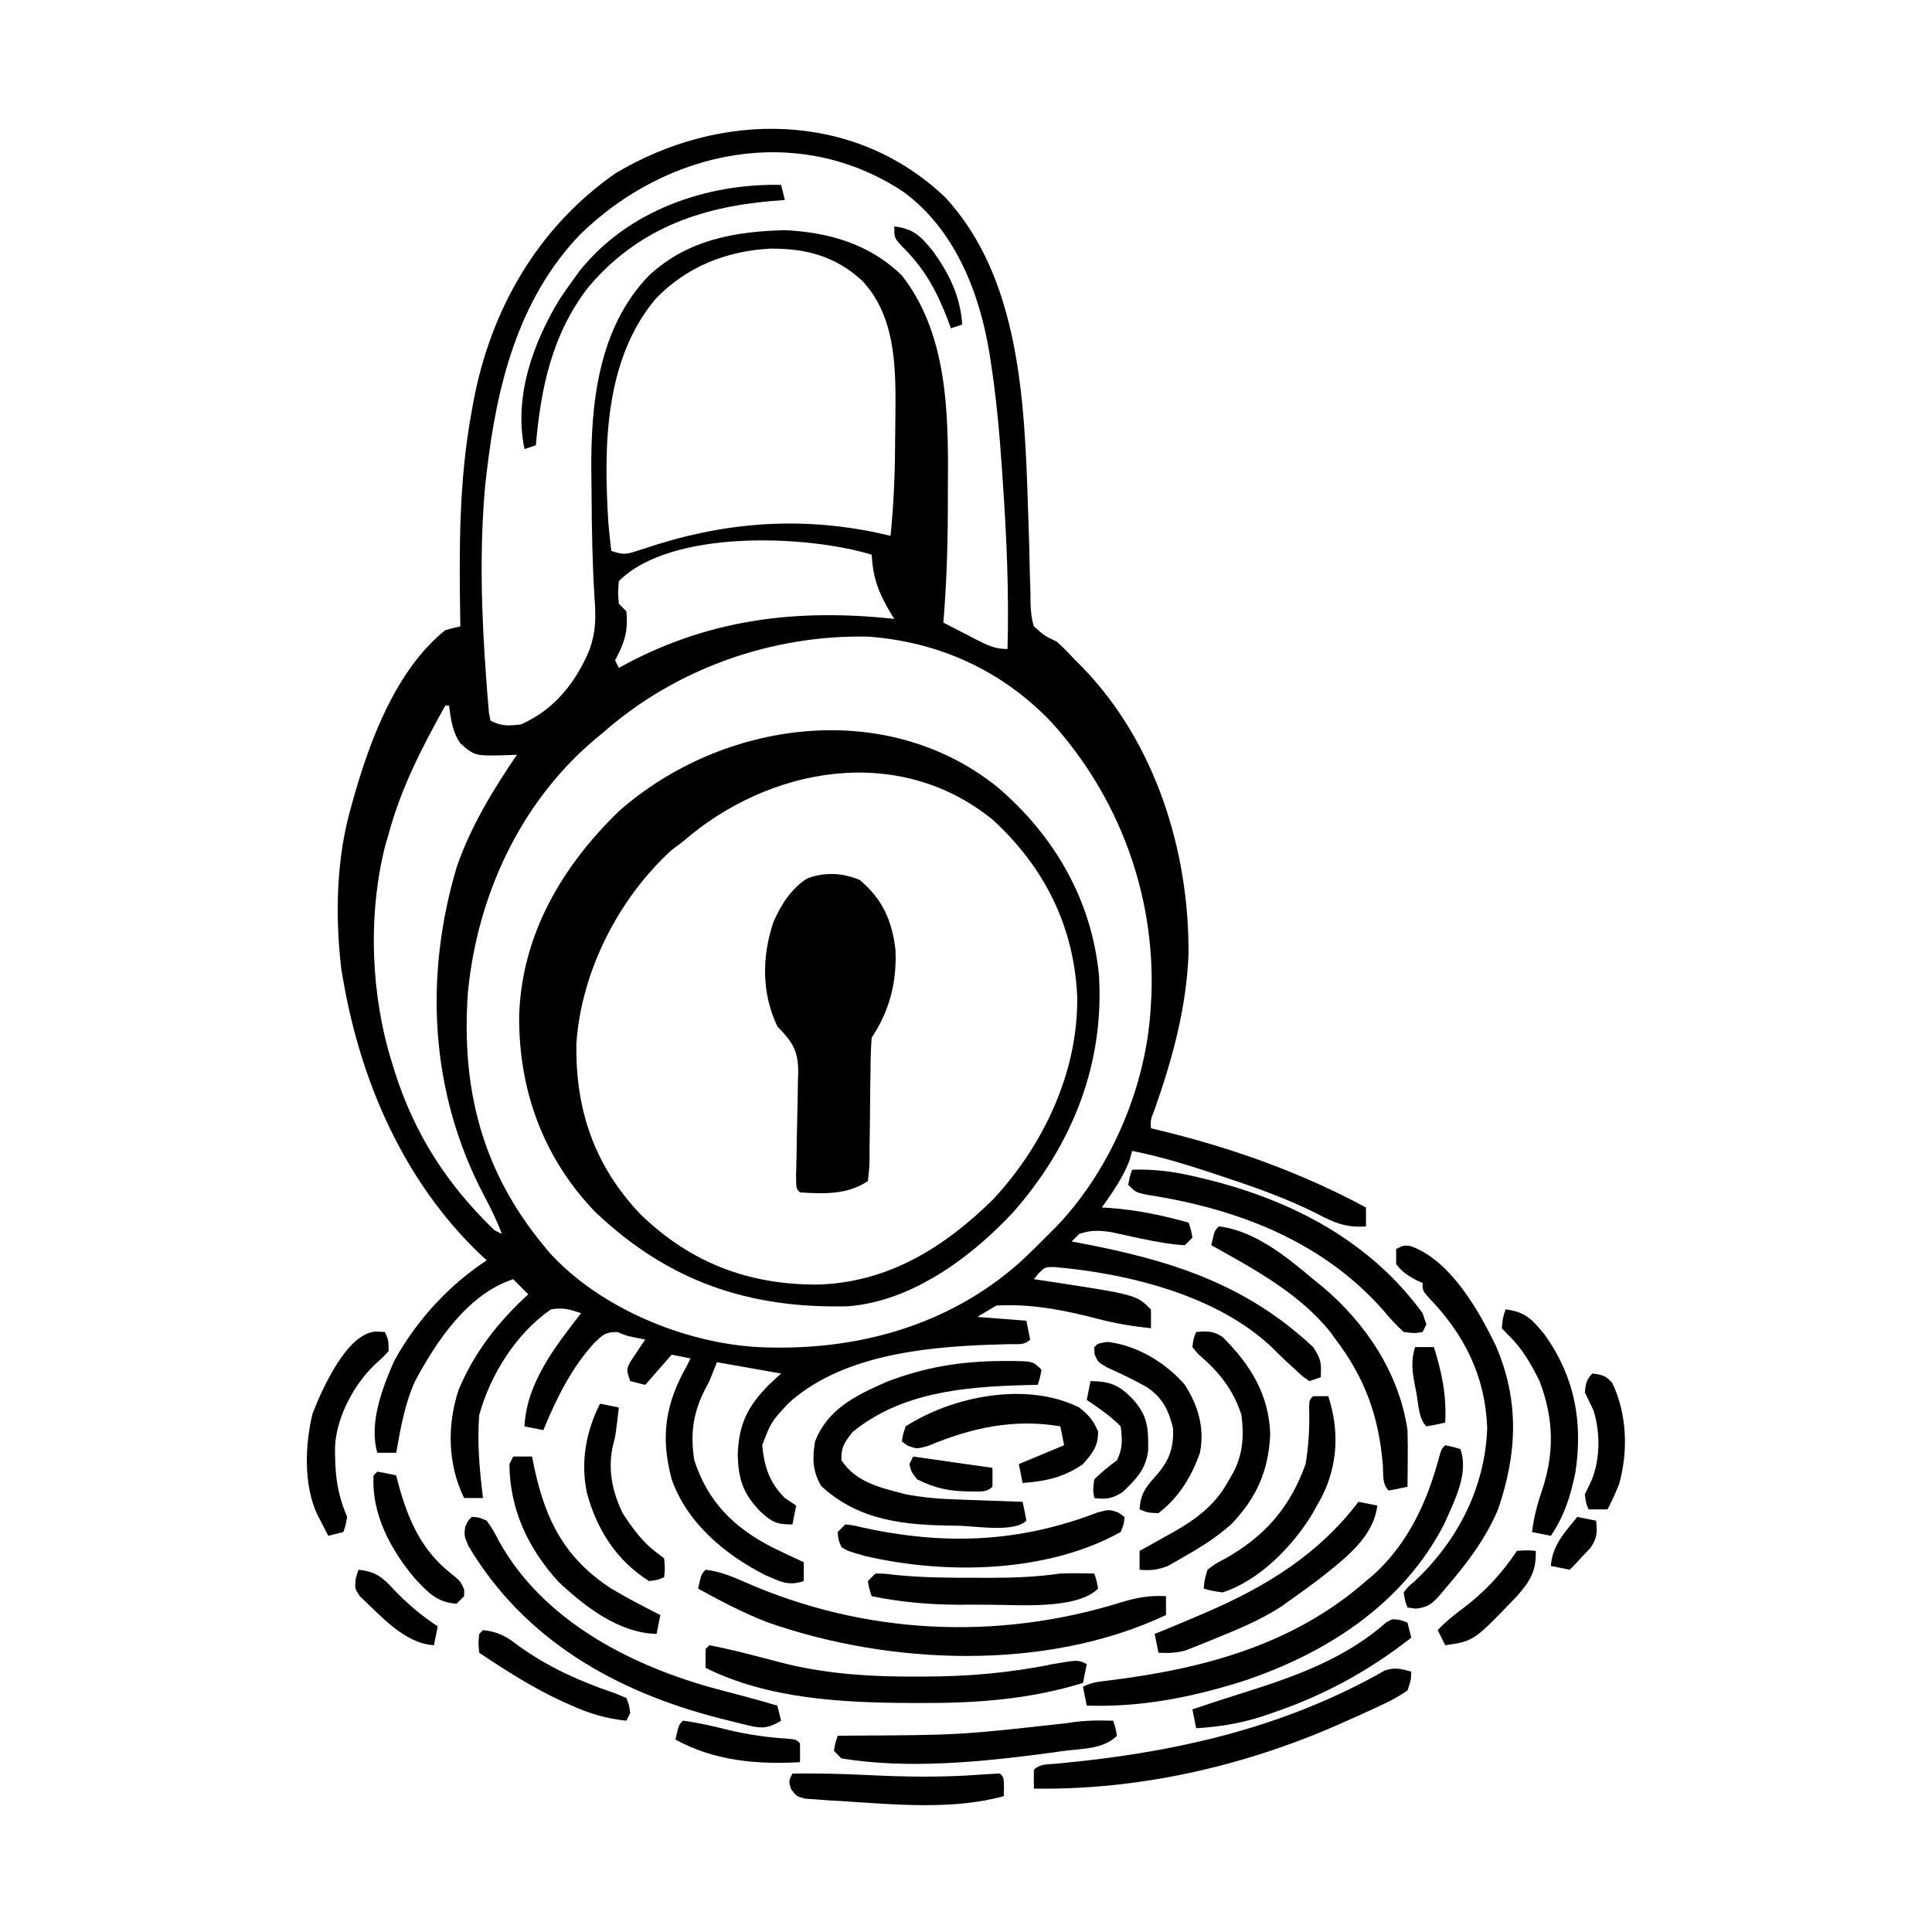 <?xml version="1.0" encoding="UTF-8"?>
<svg version="1.1" xmlns="http://www.w3.org/2000/svg" width="512" height="512">
<path d="M0 0 C19.831 21.344 21.029 54.412 21.926 81.926 C21.96 82.896 21.994 83.867 22.029 84.866 C22.199 89.737 22.338 94.605 22.422 99.478 C22.477 101.281 22.533 103.084 22.59 104.887 C22.593 105.718 22.596 106.549 22.6 107.405 C22.687 109.658 22.82 111.551 23.508 113.699 C26.304 116.199 26.304 116.199 29.508 117.699 C31.82 119.824 31.82 119.824 34.508 122.699 C35.155 123.341 35.802 123.983 36.469 124.645 C55.721 144.572 64.675 173.259 64.48 200.539 C63.9 214.934 60.225 228.288 55.461 241.82 C54.403 244.51 54.403 244.51 54.508 246.699 C55.624 246.967 56.74 247.235 57.891 247.512 C76.658 252.155 94.472 258.522 111.508 267.699 C111.508 269.349 111.508 270.999 111.508 272.699 C106.313 273.127 102.979 271.702 98.508 269.324 C90.277 265.196 81.73 262.206 73.008 259.324 C72.034 259 72.034 259 71.04 258.668 C63.918 256.303 56.872 254.156 49.508 252.699 C49.302 253.504 49.095 254.308 48.883 255.137 C47.079 259.81 44.387 263.625 41.508 267.699 C42.163 267.737 42.818 267.774 43.492 267.812 C50.751 268.335 57.502 269.755 64.508 271.699 C65.133 273.574 65.133 273.574 65.508 275.699 C64.848 276.359 64.188 277.019 63.508 277.699 C59.499 277.463 55.751 276.75 51.82 275.922 C51.163 275.784 50.506 275.645 49.829 275.503 C47.882 275.087 45.939 274.655 43.996 274.223 C40.696 273.727 38.652 273.668 35.508 274.699 C34.848 275.359 34.188 276.019 33.508 276.699 C34.151 276.819 34.794 276.939 35.457 277.063 C59.363 281.594 79.442 287.751 97.508 304.699 C99.66 307.927 99.709 308.983 99.508 312.699 C98.518 313.029 97.528 313.359 96.508 313.699 C94.746 312.512 94.746 312.512 92.82 310.699 C92.105 310.048 91.389 309.397 90.652 308.727 C89.341 307.487 88.043 306.232 86.77 304.953 C72.209 290.973 48.44 285.161 28.883 283.473 C26.424 283.483 26.424 283.483 24.695 285.199 C24.303 285.694 23.912 286.189 23.508 286.699 C24.668 286.869 25.828 287.04 27.023 287.215 C50.632 290.824 50.632 290.824 54.508 294.699 C54.548 296.365 54.551 298.033 54.508 299.699 C49.732 299.188 45.214 298.454 40.571 297.239 C31.74 294.93 22.677 293.118 13.508 293.699 C11.858 294.689 10.208 295.679 8.508 296.699 C12.798 297.029 17.088 297.359 21.508 297.699 C21.838 299.349 22.168 300.999 22.508 302.699 C20.937 304.27 19.341 303.863 17.16 303.91 C15.799 303.949 15.799 303.949 14.41 303.99 C12.942 304.031 12.942 304.031 11.445 304.074 C-6.394 304.748 -27.901 307.088 -41.664 319.688 C-46.186 324.609 -46.186 324.609 -48.492 330.699 C-47.961 336.372 -46.602 340.59 -42.492 344.699 C-41.502 345.359 -40.512 346.019 -39.492 346.699 C-39.822 348.349 -40.152 349.999 -40.492 351.699 C-44.785 351.699 -45.947 351.052 -49.031 348.227 C-53.623 343.426 -54.765 339.816 -54.992 333.262 C-54.701 325.073 -52.415 320.475 -46.742 314.699 C-45.133 313.214 -45.133 313.214 -43.492 311.699 C-51.907 310.214 -51.907 310.214 -60.492 308.699 C-61.152 310.349 -61.812 311.999 -62.492 313.699 C-62.845 314.371 -63.199 315.042 -63.562 315.734 C-66.82 321.996 -67.619 327.72 -66.492 334.699 C-62.851 345.788 -56.033 352.502 -45.865 357.739 C-43.097 359.112 -40.305 360.419 -37.492 361.699 C-37.492 363.349 -37.492 364.999 -37.492 366.699 C-41.669 368.091 -43.72 366.802 -47.668 365.125 C-58.33 359.742 -68.47 351.265 -72.492 339.699 C-75.504 328.43 -74.182 319.75 -68.492 309.699 C-68.162 309.039 -67.832 308.379 -67.492 307.699 C-69.142 307.369 -70.792 307.039 -72.492 306.699 C-75.957 310.659 -75.957 310.659 -79.492 314.699 C-80.812 314.369 -82.132 314.039 -83.492 313.699 C-84.492 310.699 -84.492 310.699 -83.496 308.656 C-82.783 307.595 -82.783 307.595 -82.055 306.512 C-81.582 305.796 -81.109 305.081 -80.621 304.344 C-80.249 303.801 -79.876 303.258 -79.492 302.699 C-80.214 302.555 -80.936 302.41 -81.68 302.262 C-84.492 301.699 -84.492 301.699 -86.867 300.699 C-90.103 300.699 -90.617 301.342 -92.93 303.512 C-99.09 310.248 -103.051 318.318 -106.492 326.699 C-108.142 326.369 -109.792 326.039 -111.492 325.699 C-110.969 314.192 -103.296 304.472 -96.492 295.699 C-99.703 294.629 -101.224 294.166 -104.492 294.699 C-113.694 301.067 -120.549 311.986 -123.492 322.699 C-124.083 330.031 -123.394 337.417 -122.492 344.699 C-124.142 344.699 -125.792 344.699 -127.492 344.699 C-131.866 335.769 -132.065 325.368 -128.93 315.949 C-124.653 305.871 -118.515 298.067 -110.492 290.699 C-111.812 289.379 -113.132 288.059 -114.492 286.699 C-126.542 290.657 -134.741 303.033 -140.492 313.699 C-143.222 319.734 -144.34 326.207 -145.492 332.699 C-147.142 332.699 -148.792 332.699 -150.492 332.699 C-152.773 324.91 -149.205 315.612 -146.051 308.406 C-140.228 297.784 -131.644 288.331 -121.492 281.699 C-122.026 281.212 -122.56 280.725 -123.109 280.223 C-143.227 261.08 -154.774 234.753 -159.492 207.699 C-159.677 206.651 -159.861 205.603 -160.051 204.523 C-161.691 190.317 -161.408 175.485 -157.492 161.699 C-157.304 161.018 -157.116 160.336 -156.922 159.634 C-152.497 143.939 -145.585 125.245 -132.492 114.699 C-131.17 114.325 -129.836 113.985 -128.492 113.699 C-128.508 112.79 -128.524 111.88 -128.54 110.943 C-128.813 92.646 -128.841 74.766 -125.492 56.699 C-125.353 55.924 -125.214 55.148 -125.07 54.349 C-120.517 29.886 -108.139 8.144 -87.492 -6.301 C-59.68 -23.034 -24.196 -23.059 0 0 Z M-96.805 9.887 C-113.197 27.042 -118.839 49.852 -121.492 72.699 C-121.625 73.832 -121.758 74.965 -121.895 76.133 C-123.454 93.243 -122.914 110.721 -121.617 127.824 C-121.539 128.903 -121.46 129.982 -121.38 131.093 C-121.296 132.079 -121.212 133.066 -121.125 134.082 C-121.052 134.952 -120.978 135.823 -120.903 136.719 C-120.767 137.373 -120.632 138.026 -120.492 138.699 C-117.559 140.166 -115.772 140.064 -112.492 139.699 C-103.638 135.856 -97.832 128.513 -94.219 119.777 C-92.569 115.059 -92.55 111.231 -92.93 106.262 C-93.509 96.98 -93.672 87.699 -93.725 78.402 C-93.736 76.789 -93.753 75.175 -93.775 73.563 C-94.02 55.029 -92.059 34.661 -78.492 20.699 C-68.38 11.303 -55.89 9.028 -42.492 8.699 C-30.82 9.252 -20.001 12.37 -11.492 20.699 C0.584 36.067 0.853 57.012 0.714 75.669 C0.695 78.196 0.693 80.723 0.693 83.25 C0.671 93.106 0.311 102.874 -0.492 112.699 C1.775 113.873 4.046 115.039 6.32 116.199 C6.963 116.533 7.606 116.867 8.268 117.211 C11.203 118.702 13.169 119.699 16.508 119.699 C16.932 104.527 16.254 89.516 15.195 74.387 C15.136 73.506 15.077 72.625 15.017 71.717 C14.373 62.225 13.508 52.815 12.047 43.41 C11.871 42.272 11.871 42.272 11.692 41.111 C9.052 25.081 2.467 8.436 -11.089 -1.467 C-38.833 -19.892 -73.696 -12.731 -96.805 9.887 Z M-76.68 26.824 C-90.369 43.064 -90.532 66.149 -89.266 86.305 C-89.042 88.775 -88.796 91.237 -88.492 93.699 C-85.15 94.813 -84.464 94.607 -81.246 93.555 C-80 93.159 -80 93.159 -78.729 92.754 C-77.847 92.468 -76.964 92.182 -76.055 91.887 C-55.643 85.591 -35.352 84.613 -14.492 89.699 C-13.544 80.626 -13.275 71.612 -13.252 62.5 C-13.242 60.202 -13.211 57.906 -13.18 55.609 C-13.096 43.893 -13.52 31.036 -22.059 22.051 C-29.144 15.552 -36.843 13.536 -46.319 13.585 C-58.03 14.2 -68.564 18.409 -76.68 26.824 Z M-86.492 101.699 C-86.742 104.657 -86.742 104.657 -86.492 107.699 C-85.832 108.359 -85.172 109.019 -84.492 109.699 C-83.981 115.02 -85.007 118.053 -87.492 122.699 C-87.162 123.359 -86.832 124.019 -86.492 124.699 C-85.667 124.252 -84.842 123.805 -83.992 123.344 C-61.456 111.547 -38.69 109.027 -13.492 111.699 C-14.016 110.864 -14.016 110.864 -14.551 110.012 C-17.679 104.766 -19.159 100.802 -19.492 94.699 C-36.329 89.538 -72.594 87.801 -86.492 101.699 Z M-90.492 141.699 C-91.311 142.375 -92.129 143.05 -92.973 143.746 C-112.712 160.517 -124.013 185.107 -126.492 210.699 C-128.288 236.071 -122.839 257.868 -106.492 277.699 C-105.987 278.318 -105.482 278.937 -104.961 279.574 C-91.544 294.36 -69.13 303.625 -49.492 304.699 C-24.166 305.875 0.513 299.344 19.772 282.245 C22.421 279.798 24.98 277.271 27.508 274.699 C28.268 273.937 29.029 273.176 29.812 272.391 C44.244 257.089 53.593 234.806 54.508 213.699 C54.559 212.861 54.611 212.023 54.664 211.16 C55.547 184.448 45.962 158.802 28.164 139.105 C15.166 125.449 -1.563 117.796 -20.375 116.414 C-45.77 115.843 -71.403 124.888 -90.492 141.699 Z M-132.492 134.699 C-138.649 145.757 -144.178 156.424 -147.492 168.699 C-147.809 169.781 -148.126 170.862 -148.453 171.977 C-153.06 190.426 -152.236 211.606 -146.492 229.699 C-146.283 230.378 -146.074 231.058 -145.859 231.757 C-140.643 248.264 -131.933 261.705 -119.492 273.699 C-118.832 274.029 -118.172 274.359 -117.492 274.699 C-118.824 271.122 -120.467 267.802 -122.259 264.435 C-136.555 237.282 -138.151 206.377 -129.367 177.199 C-125.658 166.568 -119.798 156.979 -113.492 147.699 C-114.488 147.751 -114.488 147.751 -115.504 147.805 C-124.624 148.084 -124.624 148.084 -128.492 144.699 C-130.621 141.612 -130.991 138.372 -131.492 134.699 C-131.822 134.699 -132.152 134.699 -132.492 134.699 Z " fill="#000000" transform="translate(250.492,52.301)"/>
<path d="M0 0 C15.128 12.88 25.049 29.996 26.947 49.888 C28.403 73.539 19.867 94.852 4.34 112.582 C-6.832 124.588 -22.507 136.287 -39.521 137.634 C-65.874 138.296 -87.189 131.032 -106.535 112.645 C-120.329 98.348 -126.864 80.29 -126.702 60.614 C-126.023 39.115 -115.315 20.97 -100.16 6.332 C-72.777 -17.69 -29.574 -23.696 0 0 Z M-83.285 14.457 C-84.296 15.22 -85.306 15.983 -86.348 16.77 C-100.363 29.592 -110.167 48.784 -111.523 67.797 C-111.886 85.365 -106.808 100.347 -94.629 113.176 C-81.335 126.115 -65.843 132.009 -47.431 131.877 C-28.887 131.303 -14.018 122.039 -1.066 109.27 C12.341 94.831 21.481 75.442 21.185 55.516 C20.342 36.947 12.51 21.279 -1.18 8.719 C-26.09 -11.577 -60.398 -5.415 -83.285 14.457 Z " fill="#000000" transform="translate(264.285,208.543)"/>
<path d="M0 0 C6.108 5.061 8.631 10.901 9.512 18.676 C9.832 27.195 7.936 34.689 3.188 41.812 C2.982 44.687 2.887 47.472 2.879 50.348 C2.854 52.061 2.828 53.773 2.803 55.486 C2.774 58.188 2.75 60.889 2.731 63.591 C2.71 66.198 2.67 68.804 2.629 71.41 C2.629 72.222 2.629 73.033 2.629 73.869 C2.588 76.145 2.588 76.145 2.188 79.812 C-3.285 83.461 -9.397 83.216 -15.812 82.812 C-16.812 81.812 -16.812 81.812 -16.847 78.398 C-16.812 76.876 -16.775 75.354 -16.734 73.832 C-16.707 72.176 -16.681 70.521 -16.656 68.865 C-16.613 66.249 -16.563 63.634 -16.49 61.018 C-16.423 58.498 -16.389 55.978 -16.359 53.457 C-16.33 52.682 -16.301 51.907 -16.272 51.108 C-16.243 45.273 -17.761 42.972 -21.812 38.812 C-26.001 29.949 -25.918 20.388 -22.863 11.211 C-20.869 6.659 -18.171 2.29 -13.898 -0.387 C-9.329 -2.141 -4.464 -1.885 0 0 Z " fill="#000000" transform="translate(227.812,233.188)"/>
<path d="M0 0 C2.062 0.438 2.062 0.438 4 1 C6.373 7.438 2.325 15.008 -0.289 20.91 C-11.3 42.286 -31.785 55.374 -54.159 62.708 C-67.669 66.895 -80.789 69.461 -95 69 C-95.495 66.525 -95.495 66.525 -96 64 C-93.74 62.87 -92.028 62.679 -89.52 62.387 C-64.366 59.309 -40.493 53.052 -21 36 C-20.3 35.407 -19.6 34.814 -18.879 34.203 C-9.85 25.966 -4.82 15.078 -1.691 3.449 C-1 1 -1 1 0 0 Z " fill="#000000" transform="translate(383,383)"/>
<path d="M0 0 C3.797 0.427 7.04 1.794 10.518 3.323 C42.092 17.207 77.225 18.877 110.141 8.626 C114.226 7.37 117.725 6.752 122 7 C122 8.65 122 10.3 122 12 C90.334 26.958 48.808 25.323 16.382 13.919 C10.009 11.46 3.978 8.289 -2 5 C-1.125 1.125 -1.125 1.125 0 0 Z " fill="#000000" transform="translate(187,416)"/>
<path d="M0 0 C1.252 -0.008 1.252 -0.008 2.53 -0.017 C8.493 0.055 8.493 0.055 10.75 2.312 C10.375 4.438 10.375 4.438 9.75 6.312 C8.492 6.338 7.234 6.364 5.938 6.391 C-9.996 6.86 -26.478 8.336 -39.312 18.812 C-41.422 21.535 -42.423 22.853 -42.25 26.312 C-38.361 32.218 -31.814 33.589 -25.25 35.312 C-21.211 36.074 -17.301 36.481 -13.195 36.629 C-12.087 36.671 -10.978 36.713 -9.836 36.756 C-8.694 36.795 -7.552 36.834 -6.375 36.875 C-5.21 36.918 -4.044 36.961 -2.844 37.006 C0.021 37.112 2.885 37.214 5.75 37.312 C6.132 38.969 6.464 40.637 6.75 42.312 C3.464 45.598 -7.194 43.632 -11.815 43.634 C-25.129 43.513 -37.385 42.557 -47.625 33.125 C-49.944 29.112 -49.99 25.839 -49.25 21.312 C-45.906 12.734 -38.653 9.244 -30.562 5.625 C-20.487 1.691 -10.77 0.062 0 0 Z " fill="#000000" transform="translate(265.25,360.688)"/>
<path d="M0 0 C10.519 3.801 17.92 16.877 22.516 26.336 C28.844 40.9 28.243 54.903 23.141 69.773 C19.777 77.714 14.76 84.291 9.141 90.773 C8.664 91.346 8.187 91.918 7.695 92.508 C5.591 94.863 4.519 95.731 1.328 96.086 C0.606 95.983 -0.116 95.88 -0.859 95.773 C-1.539 93.957 -1.539 93.957 -1.859 91.773 C-0.742 90.309 -0.742 90.309 1.016 88.836 C12.453 78.108 19.693 64.005 20.27 48.254 C19.755 34.375 14.21 23.42 4.68 13.551 C3.141 11.773 3.141 11.773 3.141 9.773 C2.542 9.505 1.944 9.237 1.328 8.961 C-0.902 7.75 -2.314 6.782 -3.859 4.773 C-3.859 3.453 -3.859 2.133 -3.859 0.773 C-1.859 -0.227 -1.859 -0.227 0 0 Z " fill="#000000" transform="translate(373.859,330.227)"/>
<path d="M0 0 C-0.074 2.262 -0.074 2.262 -1 5 C-3.3 6.555 -5.313 7.675 -7.812 8.812 C-8.525 9.149 -9.237 9.486 -9.97 9.833 C-12.302 10.918 -14.647 11.964 -17 13 C-17.774 13.345 -18.548 13.69 -19.346 14.045 C-44.614 25.156 -72.359 31.427 -100 31 C-100.043 29.334 -100.041 27.666 -100 26 C-98.333 24.333 -96.211 24.614 -93.918 24.387 C-92.851 24.275 -91.784 24.164 -90.684 24.05 C-89.53 23.93 -88.376 23.811 -87.188 23.688 C-58.908 20.561 -31.933 13.905 -7.043 -0.285 C-4.391 -1.213 -2.666 -0.74 0 0 Z " fill="#000000" transform="translate(374,443)"/>
<path d="M0 0 C1.855 0.09 1.855 0.09 4 1 C5.676 3.441 5.676 3.441 7.312 6.562 C18.761 27.059 41.039 38.848 63.05 45.095 C66.014 45.908 68.985 46.692 71.96 47.463 C74.988 48.26 77.993 49.128 81 50 C81.495 51.98 81.495 51.98 82 54 C78.835 55.915 77.16 56.172 73.578 55.312 C72.725 55.112 71.873 54.911 70.994 54.704 C70.089 54.472 69.183 54.239 68.25 54 C67.313 53.766 66.376 53.532 65.41 53.29 C38.032 46.228 13.881 32.532 -0.883 7.664 C-2 5 -2 5 -1.742 2.711 C-1 1 -1 1 0 0 Z " fill="#000000" transform="translate(125,402)"/>
<path d="M0 0 C4.282 0.826 8.478 1.865 12.699 2.957 C13.699 3.214 13.699 3.214 14.719 3.476 C16.663 3.978 18.605 4.489 20.547 5 C31.88 7.675 43.033 8.366 54.625 8.312 C55.741 8.312 55.741 8.312 56.88 8.311 C68.519 8.287 79.586 7.361 91 5 C97.708 3.854 97.708 3.854 100 5 C99.67 6.65 99.34 8.3 99 10 C84.652 14.392 70.697 15.381 55.812 15.312 C54.996 15.311 54.18 15.309 53.339 15.307 C35.299 15.239 15.501 14.25 -1 6 C-1.043 4.334 -1.041 2.666 -1 1 C-0.67 0.67 -0.34 0.34 0 0 Z " fill="#000000" transform="translate(188,436)"/>
<path d="M0 0 C9.527 1.166 17.878 7.993 25 14 C25.813 14.656 26.627 15.312 27.465 15.988 C38.942 25.661 47.81 38.893 50 54 C50.068 56.615 50.095 59.2 50.062 61.812 C50.058 62.505 50.053 63.198 50.049 63.912 C50.037 65.608 50.019 67.304 50 69 C48.344 69.382 46.675 69.714 45 70 C43.172 68.172 43.656 65.573 43.456 63.121 C42.376 50.372 38.78 40.276 31 30 C30.285 29.02 30.285 29.02 29.555 28.02 C21.524 17.91 9.142 11.163 -2 5 C-1.125 1.125 -1.125 1.125 0 0 Z " fill="#000000" transform="translate(323,325)"/>
<path d="M0 0 C6.355 -0.25 11.9 0.609 18.062 2.125 C18.984 2.35 19.906 2.575 20.856 2.807 C42.987 8.419 63.308 19.212 77 38 C77.33 38.99 77.66 39.98 78 41 C77.505 41.99 77.505 41.99 77 43 C74.824 43.344 74.824 43.344 72 43 C70.053 41.206 68.477 39.526 66.812 37.5 C50.599 18.959 28.007 10.346 4.062 6.641 C1 6 1 6 -1 4 C-0.625 1.875 -0.625 1.875 0 0 Z " fill="#000000" transform="translate(300,310)"/>
<path d="M0 0 C2.938 -0.265 4.522 -0.313 7.027 1.328 C14.383 8.729 19.278 16.479 19.625 27.125 C19.13 36.908 16.072 43.794 9.348 50.895 C5.271 54.55 0.752 57.311 -4 60 C-5.114 60.639 -6.228 61.279 -7.375 61.938 C-10.131 63.053 -12.056 63.26 -15 63 C-15 61.35 -15 59.7 -15 58 C-13.588 57.221 -13.588 57.221 -12.148 56.426 C-10.89 55.722 -9.633 55.017 -8.375 54.312 C-7.758 53.973 -7.14 53.633 -6.504 53.283 C-0.316 49.799 4.729 46.192 8.312 39.875 C9.049 38.603 9.049 38.603 9.801 37.305 C12.432 32.249 12.682 27.588 12 22 C9.778 15.095 5.934 10.453 0.477 5.789 C-0.011 5.199 -0.498 4.608 -1 4 C-0.727 1.773 -0.727 1.773 0 0 Z " fill="#000000" transform="translate(317,353)"/>
<path d="M0 0 C2.546 2.01 3.745 3.395 5 6.375 C5 10.367 3.602 12.017 1 15 C-4.038 18.515 -8.954 19.568 -15 20 C-15.495 17.525 -15.495 17.525 -16 15 C-12.04 13.35 -8.08 11.7 -4 10 C-4.495 7.525 -4.495 7.525 -5 5 C-17.425 2.881 -28.599 5.408 -40.039 10.172 C-43 11 -43 11 -45.398 10.141 C-45.927 9.764 -46.455 9.388 -47 9 C-46.695 7.125 -46.695 7.125 -46 5 C-33.323 -3.113 -13.793 -6.897 0 0 Z " fill="#000000" transform="translate(286,373)"/>
<path d="M0 0 C0.522 0.375 1.044 0.75 1.582 1.137 C1.441 2.977 1.441 2.977 0.582 5.137 C-19.08 16.05 -45.827 16.47 -67.25 11.477 C-71.725 10.187 -71.725 10.187 -73.418 9.137 C-74.273 7.16 -74.273 7.16 -74.418 5.137 C-73.758 4.477 -73.098 3.817 -72.418 3.137 C-70.492 3.309 -70.492 3.309 -68.105 3.887 C-46.22 8.715 -26.362 7.984 -5.492 -0.07 C-2.418 -0.863 -2.418 -0.863 0 0 Z " fill="#000000" transform="translate(296.418,400.863)"/>
<path d="M0 0 C0.625 1.875 0.625 1.875 1 4 C-2.655 7.655 -8.472 7.368 -13.438 8.062 C-14.686 8.238 -15.934 8.414 -17.22 8.594 C-34.858 10.932 -54.286 12.898 -72 10 C-72.66 9.34 -73.32 8.68 -74 8 C-73.625 5.875 -73.625 5.875 -73 4 C-71.813 3.985 -70.625 3.971 -69.402 3.956 C-40.626 3.816 -40.626 3.816 -12.082 0.621 C-8.011 -0.085 -4.127 -0.107 0 0 Z " fill="#000000" transform="translate(295,456)"/>
<path d="M0 0 C2.475 0.495 2.475 0.495 5 1 C3.993 9.37 -3.502 14.96 -9.771 19.965 C-12.468 22.045 -15.22 24.03 -18 26 C-18.776 26.554 -19.552 27.109 -20.352 27.68 C-25.978 31.358 -32.111 33.844 -38.312 36.375 C-39.185 36.734 -40.058 37.092 -40.957 37.461 C-41.793 37.791 -42.628 38.121 -43.488 38.461 C-44.61 38.906 -44.61 38.906 -45.755 39.361 C-48.259 40.074 -50.409 40.112 -53 40 C-53.33 38.35 -53.66 36.7 -54 35 C-53.331 34.732 -52.662 34.464 -51.973 34.188 C-48.634 32.825 -45.313 31.424 -42 30 C-41.336 29.716 -40.673 29.432 -39.989 29.139 C-24.318 22.347 -10.461 13.808 0 0 Z " fill="#000000" transform="translate(360,398)"/>
<path d="M0 0 C5.256 0.657 7.038 2.654 10.293 6.625 C18.304 17.771 20.58 29.929 18.465 43.41 C17.159 49.623 15.555 54.728 12 60 C10.35 59.67 8.7 59.34 7 59 C7.473 55.313 8.299 51.942 9.5 48.438 C12.981 38.233 12.838 29.16 9 19 C6.751 14.515 4.434 10.373 0.793 6.887 C0.201 6.264 -0.39 5.641 -1 5 C-0.75 2.25 -0.75 2.25 0 0 Z " fill="#000000" transform="translate(399,347)"/>
<path d="M0 0 C1.32 0 2.64 0 4 0 C6.977 9.106 6.579 18.236 2.215 26.855 C1.613 27.917 1.613 27.917 1 29 C0.589 29.739 0.178 30.477 -0.246 31.238 C-5.47 39.806 -14.215 48.841 -24 52 C-26.762 51.617 -26.762 51.617 -29 51 C-28.785 48.68 -28.785 48.68 -28 46 C-25.996 44.445 -25.996 44.445 -23.438 43.125 C-12.812 37.153 -6.165 29.565 -2 18 C-1.144 12.863 -0.92 7.986 -1.062 2.785 C-1 1 -1 1 0 0 Z " fill="#000000" transform="translate(348,370)"/>
<path d="M0 0 C0.495 1.98 0.495 1.98 1 4 C-0.137 4.086 -1.274 4.173 -2.445 4.262 C-21.728 5.93 -38.113 11.818 -51 27 C-60.689 39.463 -63.651 53.675 -65 69 C-66.485 69.495 -66.485 69.495 -68 70 C-70.9 56.237 -65.758 41.84 -58.625 30.188 C-57.442 28.441 -56.235 26.71 -55 25 C-54.49 24.292 -53.979 23.585 -53.453 22.855 C-40.676 6.821 -19.963 -0.422 0 0 Z " fill="#000000" transform="translate(207,49)"/>
<path d="M0 0 C1.65 0 3.3 0 5 0 C5.208 1.027 5.415 2.055 5.629 3.113 C8.641 17.049 13.729 26.977 26 35 C30.242 37.511 34.594 39.79 39 42 C38.67 43.65 38.34 45.3 38 47 C28.03 46.773 19.071 39.823 12.035 33.234 C3.957 24.366 -0.91 14.041 -1 2 C-0.67 1.34 -0.34 0.68 0 0 Z " fill="#000000" transform="translate(136,386)"/>
<path d="M0 0 C0.592 0.215 1.183 0.431 1.793 0.652 C2.288 2.632 2.288 2.632 2.793 4.652 C-8.611 13.567 -20.33 19.938 -34.02 24.59 C-34.879 24.884 -35.738 25.179 -36.623 25.483 C-42.469 27.374 -48.078 28.28 -54.207 28.652 C-54.537 27.002 -54.867 25.352 -55.207 23.652 C-50.573 22.089 -45.933 20.559 -41.262 19.109 C-27.754 14.859 -14.594 10.121 -3.82 0.586 C-2.207 -0.348 -2.207 -0.348 0 0 Z " fill="#000000" transform="translate(371.207,429.348)"/>
<path d="M0 0 C7.709 0.811 15.528 5.486 20.562 11.375 C24.127 16.97 25.833 22.79 24.562 29.375 C22.263 35.833 19.009 41.177 13.562 45.375 C10.688 45.25 10.688 45.25 8.562 44.375 C8.793 40.564 10.006 38.669 12.5 35.938 C16.237 31.778 17.641 28.562 17.438 22.875 C16.238 18.078 14.712 14.818 10.508 11.996 C7.098 10.073 3.637 8.408 0.062 6.812 C-2.438 5.375 -2.438 5.375 -3.375 3.25 C-3.396 2.631 -3.416 2.013 -3.438 1.375 C-2.438 0.375 -2.438 0.375 0 0 Z " fill="#000000" transform="translate(293.438,355.625)"/>
<path d="M0 0 C0.784 0.041 1.567 0.083 2.375 0.125 C3.312 2.188 3.312 2.188 3.375 5.125 C2.094 6.594 2.094 6.594 0.312 8.188 C-5.555 13.514 -10.3 22.209 -10.828 30.199 C-10.921 37.38 -10.425 42.551 -7.625 49.125 C-8.035 51.336 -8.035 51.336 -8.625 53.125 C-10.605 53.62 -10.605 53.62 -12.625 54.125 C-13.276 52.878 -13.921 51.627 -14.562 50.375 C-14.922 49.679 -15.282 48.983 -15.652 48.266 C-19.18 40.501 -18.801 29.906 -16.789 21.727 C-14.278 15.305 -7.694 0.366 0 0 Z " fill="#000000" transform="translate(99.625,352.875)"/>
<path d="M0 0 C2.302 0.019 2.302 0.019 5.203 0.367 C12.399 1.095 19.522 1.147 26.75 1.125 C28.012 1.129 29.274 1.133 30.574 1.137 C36.824 1.13 42.819 0.896 49 0 C50.666 -0.059 52.333 -0.089 54 -0.062 C55.145 -0.049 55.145 -0.049 56.312 -0.035 C56.869 -0.024 57.426 -0.012 58 0 C58.625 1.875 58.625 1.875 59 4 C53.359 9.641 37.688 8.259 30.248 8.273 C28.949 8.266 27.651 8.258 26.312 8.25 C25.002 8.258 23.692 8.265 22.342 8.273 C14.363 8.258 6.818 7.606 -1 6 C-1.625 4.125 -1.625 4.125 -2 2 C-1.34 1.34 -0.68 0.68 0 0 Z " fill="#000000" transform="translate(232,417)"/>
<path d="M0 0 C6.648 -0.066 13.255 0.071 19.895 0.406 C29.799 0.905 39.531 1.058 49.426 0.319 C51.282 0.182 53.141 0.086 55 0 C56 1 56 1 56.062 3.562 C56.042 4.367 56.021 5.171 56 6 C42.635 9.726 26.784 8.197 13.125 7.312 C11.949 7.247 10.772 7.181 9.56 7.114 C8.47 7.031 7.381 6.949 6.258 6.863 C4.806 6.759 4.806 6.759 3.325 6.654 C1 6 1 6 -0.391 4.071 C-1 2 -1 2 0 0 Z " fill="#000000" transform="translate(210,470)"/>
<path d="M0 0 C1.65 0.33 3.3 0.66 5 1 C4.117 8.573 4.117 8.573 3.438 11.062 C2.003 17.414 3.252 23.236 6 29 C8.617 32.996 11.306 36.78 15.207 39.59 C15.799 40.055 16.39 40.521 17 41 C17.25 43.688 17.25 43.688 17 46 C15.277 46.715 15.277 46.715 13 47 C4.315 41.547 -0.899 33.226 -3.496 23.504 C-5.145 15.308 -3.74 7.48 0 0 Z " fill="#000000" transform="translate(159,372)"/>
<path d="M0 0 C3.994 0.423 6.248 1.678 9.375 4.125 C17.057 9.714 25.876 13.693 34.875 16.688 C36.422 17.337 36.422 17.337 38 18 C38.758 19.957 38.758 19.957 39 22 C38.67 22.66 38.34 23.32 38 24 C32.698 23.459 28.247 22.132 23.375 19.938 C22.686 19.632 21.998 19.327 21.288 19.013 C13.383 15.411 6.219 10.813 -1 6 C-1.25 3.438 -1.25 3.438 -1 1 C-0.67 0.67 -0.34 0.34 0 0 Z " fill="#000000" transform="translate(128,432)"/>
<path d="M0 0 C1.675 0.286 3.344 0.618 5 1 C5.208 1.822 5.415 2.645 5.629 3.492 C8.19 12.773 11.672 20.764 19.375 26.875 C22 29 22 29 23 31.188 C23 31.786 23 32.384 23 33 C22.34 33.66 21.68 34.32 21 35 C15.752 34.647 13.452 32.033 9.992 28.371 C3.567 20.724 -1.6 11.251 -1 1 C-0.67 0.67 -0.34 0.34 0 0 Z " fill="#000000" transform="translate(100,390)"/>
<path d="M0 0 C4.991 0.102 7.299 0.869 10.875 4.438 C15.106 8.981 15.345 12.101 15.281 18.238 C14.762 23.333 12.092 25.936 8.562 29.375 C5.726 31.174 4.29 31.376 1 31 C0.625 28.812 0.625 28.812 1 26 C3.938 23.312 3.938 23.312 7 21 C8.589 17.821 8.416 15.504 8 12 C5.187 9.187 2.3 7.2 -1 5 C-0.67 3.35 -0.34 1.7 0 0 Z " fill="#000000" transform="translate(289,366)"/>
<path d="M0 0 C2.465 0.276 3.648 0.582 5.266 2.504 C9.184 10.697 9.521 20.54 7.094 29.254 C6.167 31.581 5.187 33.796 4 36 C2.35 36 0.7 36 -1 36 C-1.688 34.438 -1.688 34.438 -2 32 C-1.288 30.546 -1.288 30.546 -0.562 29.062 C2.127 23.324 2.189 15.747 0.285 9.746 C-0.46 8.156 -1.228 6.577 -2 5 C-1.759 2.711 -1.616 1.616 0 0 Z " fill="#000000" transform="translate(422,364)"/>
<path d="M0 0 C2.625 -0.188 2.625 -0.188 5 0 C5.117 5.396 3.56 7.95 0 12 C-11.437 23.929 -11.437 23.929 -19 25 C-19.66 23.68 -20.32 22.36 -21 21 C-18.759 18.639 -16.369 16.74 -13.75 14.812 C-8.25 10.586 -3.843 5.765 0 0 Z " fill="#000000" transform="translate(402,411)"/>
<path d="M0 0 C4.141 0.532 8.14 1.494 12.188 2.5 C17.456 3.746 22.554 4.461 27.953 4.789 C30 5 30 5 31 6 C31.041 7.666 31.043 9.334 31 11 C19.589 11.633 8.222 10.645 -2 5 C-1.125 1.125 -1.125 1.125 0 0 Z " fill="#000000" transform="translate(181,456)"/>
<path d="M0 0 C4.523 0.476 6.337 1.938 9.375 5.25 C13.017 9.075 16.599 12.097 21 15 C20.67 16.65 20.34 18.3 20 20 C12.067 19.504 5.873 12.113 0.371 7.027 C-1 5 -1 5 -0.715 2.254 C-0.479 1.51 -0.243 0.766 0 0 Z " fill="#000000" transform="translate(95,416)"/>
<path d="M0 0 C7 1 14 2 21 3 C21.043 4.666 21.041 6.334 21 8 C19.312 9.688 17.247 9.212 14.938 9.25 C9.568 9.194 5.79 8.438 1 6 C-0.562 3.938 -0.562 3.938 -1 2 C-0.67 1.34 -0.34 0.68 0 0 Z " fill="#000000" transform="translate(242,386)"/>
<path d="M0 0 C1.65 0 3.3 0 5 0 C7.159 6.876 8.355 12.785 8 20 C6.344 20.382 4.675 20.714 3 21 C0.912 18.912 0.915 15.045 0.375 12.188 C0.228 11.462 0.081 10.737 -0.07 9.99 C-0.771 6.307 -1.085 3.581 0 0 Z " fill="#000000" transform="translate(375,357)"/>
<path d="M0 0 C5.253 0.657 7.034 2.651 10.289 6.617 C14.597 12.617 17.517 18.593 18 26 C17.01 26.33 16.02 26.66 15 27 C14.507 25.658 14.507 25.658 14.004 24.289 C10.942 16.505 7.833 10.954 1.758 4.988 C0 3 0 3 0 0 Z " fill="#000000" transform="translate(237,60)"/>
<path d="M0 0 C1.65 0.33 3.3 0.66 5 1 C5.308 4.138 5.278 5.593 3.469 8.238 C2.819 8.923 2.169 9.607 1.5 10.312 C0.85 11.01 0.201 11.707 -0.469 12.426 C-0.974 12.945 -1.479 13.465 -2 14 C-3.65 13.67 -5.3 13.34 -7 13 C-6.66 7.558 -3.297 4.063 0 0 Z " fill="#000000" transform="translate(418,402)"/>
</svg>
